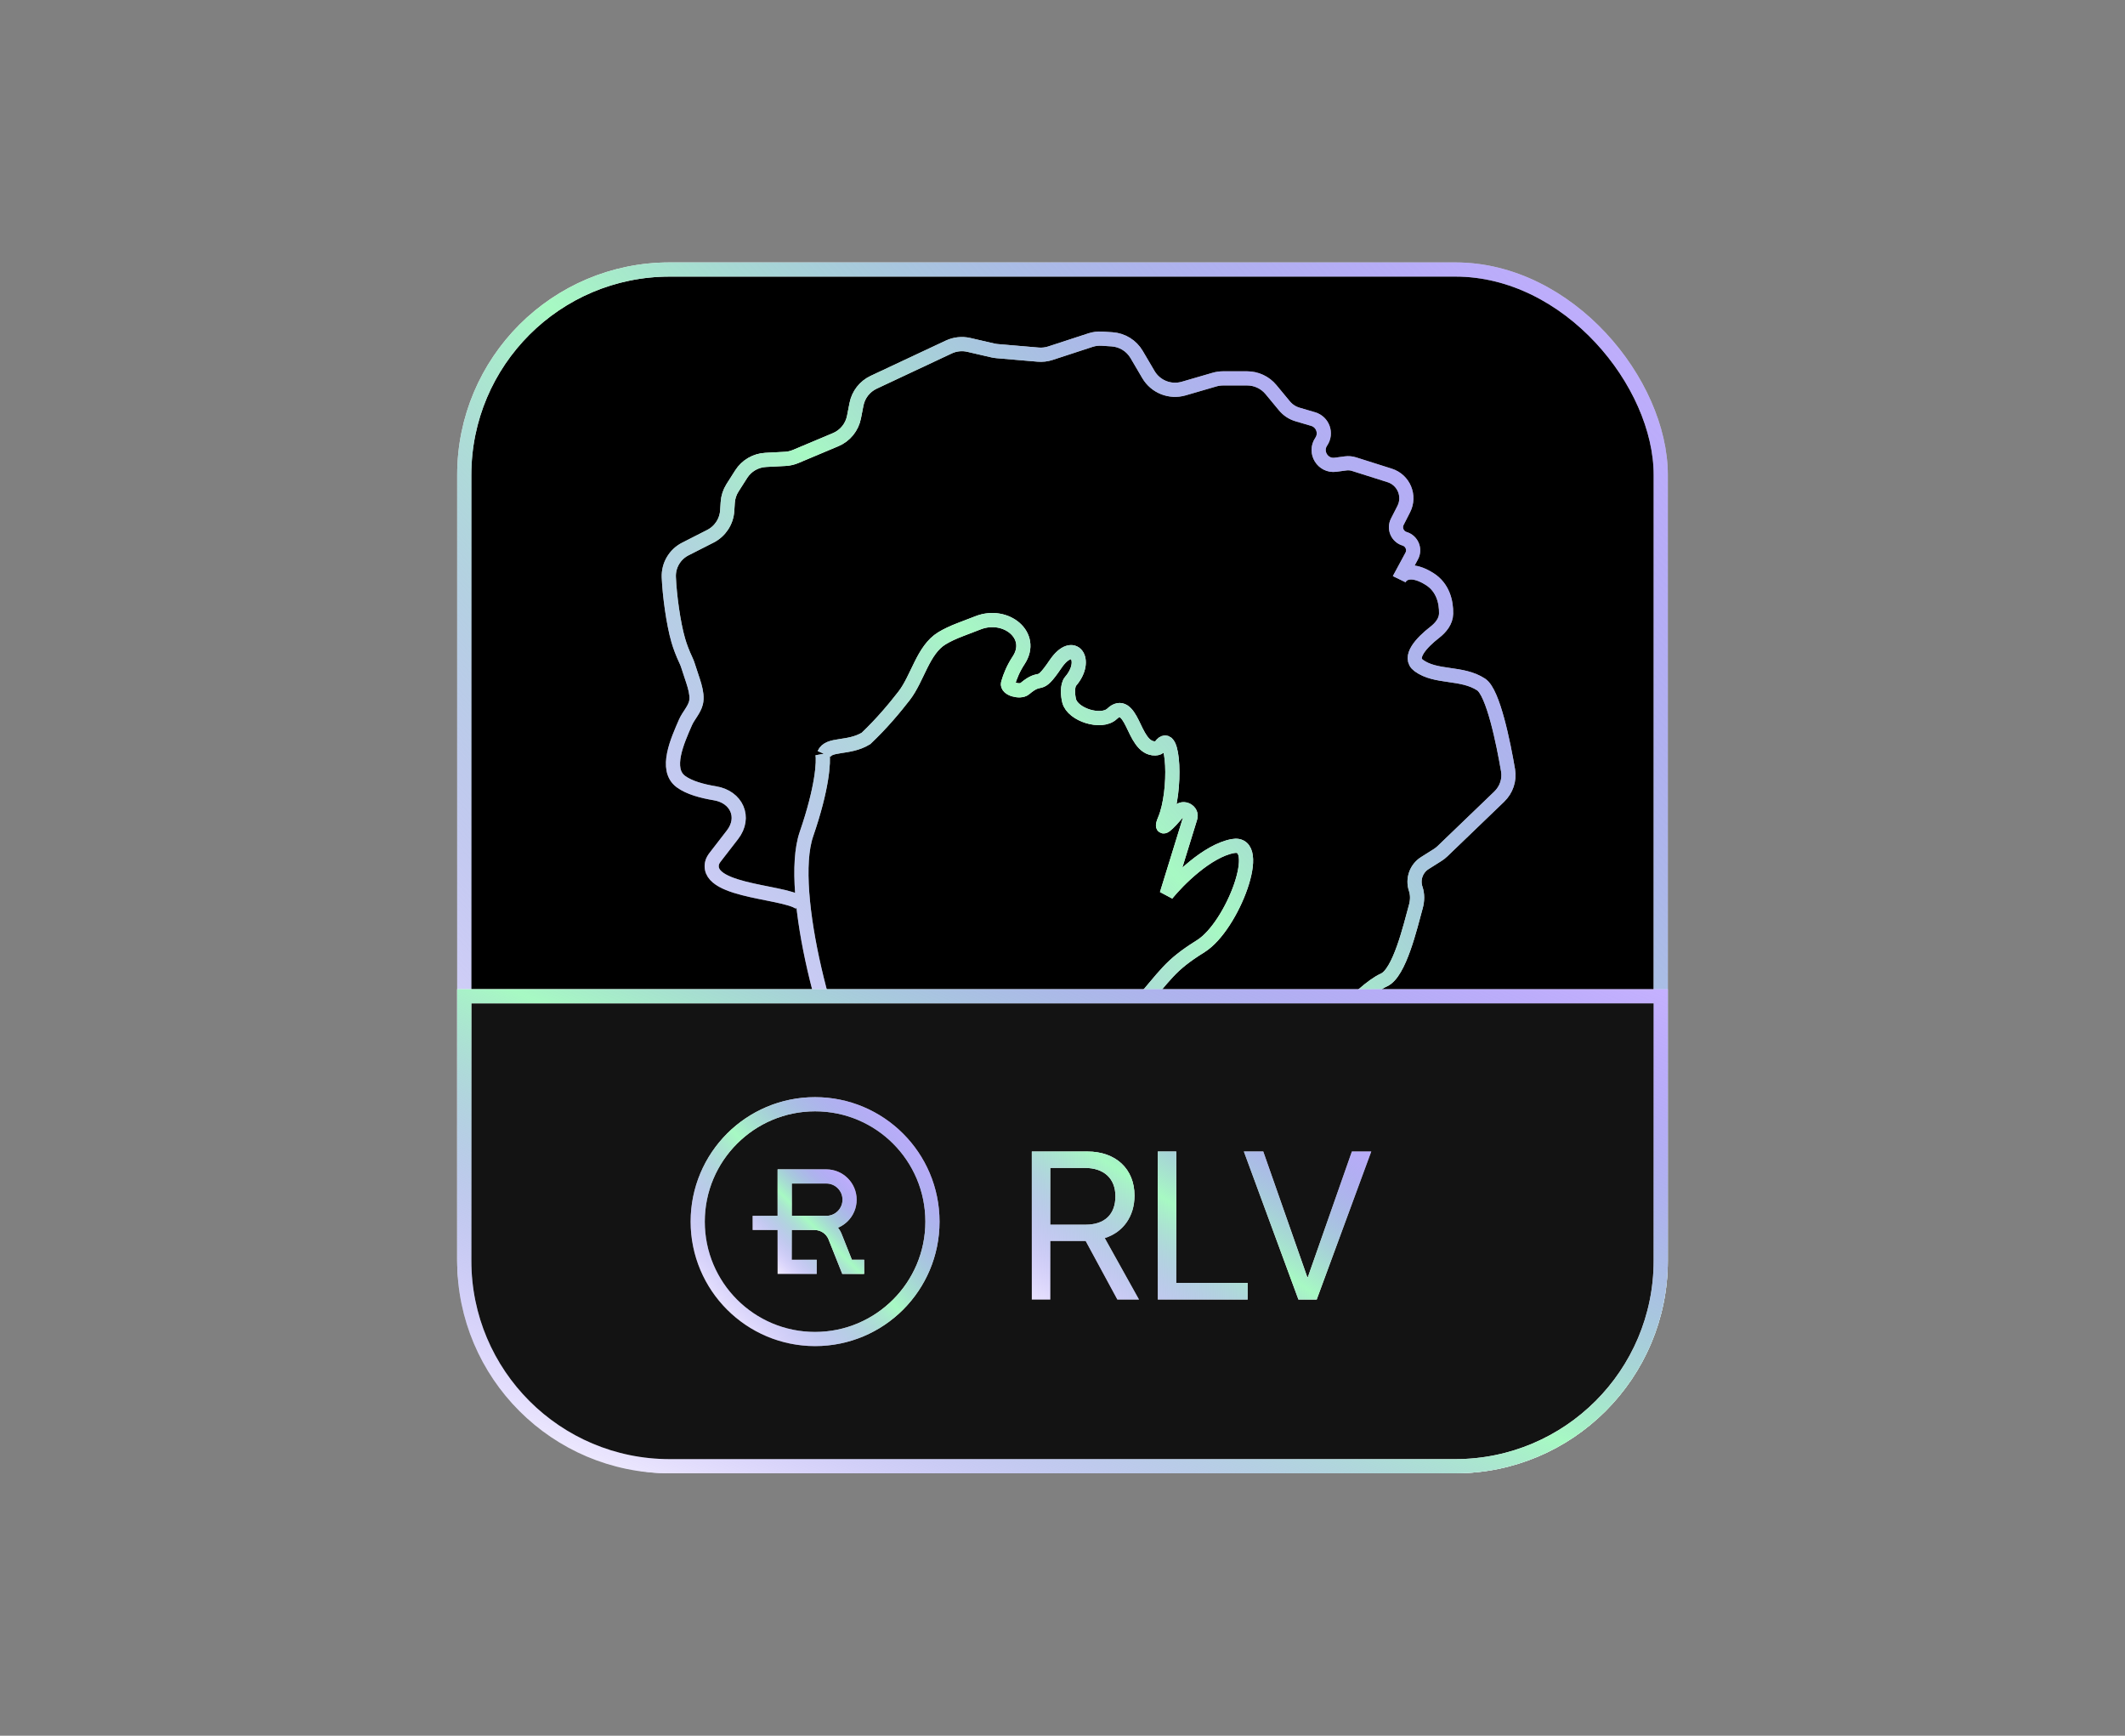 <svg width="300" height="245" viewBox="0 0 300 245" fill="none" xmlns="http://www.w3.org/2000/svg">
<rect x="0" y="0" width="300" height="245" fill="#808080" stroke="none"/>
<rect x="65.543" y="38.041" width="168.915" height="168.918" rx="29" fill="black"/>
<rect x="65.543" y="38.041" width="168.915" height="168.918" rx="29" stroke="white" stroke-width="2"/>
<rect x="65.543" y="38.041" width="168.915" height="168.918" rx="29" stroke="url(#paint0_linear_1458_21779)" stroke-width="2"/>
<path d="M159.475 149.305C164.183 149.023 175.06 149.435 176.869 153.052C178.679 156.669 178.672 163.183 178.672 166.103C175.888 164.524 172.208 162.318 161.132 165.03M161.132 165.03C159.095 154.858 159.063 143.633 160.477 142.314M161.132 165.03C152.015 171.325 141.142 173.225 132.362 173.466C128.947 173.56 126.06 171.074 125.565 167.694C125.107 164.565 124.743 161.024 124.873 158.421M113.206 127.783C112.193 125.797 99.633 126.097 100.52 121.852C100.592 121.509 100.795 121.209 101.009 120.931L103.41 117.826C105.302 115.379 103.994 112.48 100.942 111.976C99.105 111.672 97.298 111.182 96.131 110.324C93.785 108.597 95.674 104.504 96.765 101.987C97.178 101.035 98.005 100.215 98.254 99.207C98.604 97.796 97.719 95.876 97.155 94.022C97.077 93.767 96.981 93.513 96.867 93.271C96.346 92.163 95.996 91.211 95.759 90.396C95.055 87.972 94.525 84 94.421 81.478C94.352 79.808 95.263 78.252 96.752 77.495L100.292 75.694C101.666 74.995 102.568 73.623 102.666 72.085L102.741 70.918C102.787 70.184 103.019 69.473 103.415 68.853L104.641 66.927C105.399 65.737 106.685 64.988 108.093 64.915L110.856 64.772C111.361 64.746 111.856 64.633 112.322 64.437L117.975 62.06C119.316 61.496 120.288 60.3 120.565 58.871L120.914 57.075C121.179 55.708 122.081 54.55 123.342 53.958L133.94 48.985C134.824 48.57 135.822 48.464 136.773 48.683L140.165 49.467C140.366 49.513 140.57 49.545 140.775 49.562L146.568 50.057C147.151 50.106 147.738 50.038 148.294 49.856L153.939 48.01C154.468 47.837 155.025 47.767 155.58 47.803L156.991 47.895C158.432 47.99 159.733 48.791 160.465 50.036L162.131 52.87C163.142 54.59 165.191 55.404 167.107 54.847L171.452 53.583C171.848 53.468 172.258 53.41 172.67 53.41H176.072C177.37 53.41 178.602 53.989 179.43 54.989L181.334 57.289C181.814 57.868 182.455 58.291 183.176 58.503L185.385 59.153C186.749 59.555 187.326 61.168 186.527 62.344C185.509 63.843 186.744 65.841 188.54 65.601L189.966 65.41C190.365 65.357 190.772 65.392 191.156 65.514L196.186 67.106C198.176 67.736 199.124 70.001 198.177 71.86L197.267 73.645C196.785 74.591 197.276 75.742 198.293 76.049C199.324 76.361 199.811 77.54 199.299 78.488L197.651 81.544M197.651 81.544L197.557 81.718C197.582 81.661 197.613 81.602 197.651 81.544ZM197.651 81.544C198.078 80.881 199.354 80.185 201.808 81.718C203.715 82.908 204.189 84.977 204.157 86.607C204.136 87.691 203.415 88.58 202.559 89.246C200.682 90.704 198.744 92.797 200.29 93.935C202.719 95.723 206.363 94.829 209.097 96.617C210.805 97.734 212.254 104.928 212.902 108.731C213.136 110.104 212.653 111.49 211.649 112.455L203.647 120.147C203.434 120.352 203.201 120.534 202.951 120.692L201.156 121.824C199.936 122.594 199.403 124.1 199.867 125.466C200.137 126.263 200.109 127.148 199.885 127.959C199.088 130.844 197.583 137.346 195.371 138.333C193.701 139.078 191.311 141.336 189.285 143.506C187.578 145.334 184.698 145.568 182.84 143.895L181.894 143.043C180.539 141.824 178.569 141.576 176.955 142.421L172.943 144.52C171.477 145.287 169.697 145.114 168.407 144.078L168.213 143.922C167.553 143.393 166.724 143.12 165.879 143.155L164.58 143.208C162.487 143.293 159.526 144.18 160.477 142.314M160.477 142.314C156.239 147.118 146.631 156.725 138.437 158.421C130.242 160.116 125.156 160.116 121.2 154.182C117.244 148.248 111.027 125.925 113.854 117.73C116.115 111.175 116.303 107.464 116.114 106.428M160.477 142.314C164.716 137.51 164.999 136.38 169.52 133.554C174.041 130.729 178.562 118.578 174.041 119.426C170.424 120.104 166.317 124.23 164.716 126.208L168.038 115.451C168.381 114.506 167.045 113.774 166.4 114.546C164.813 116.445 163.66 117.548 164.434 115.713C166.13 111.694 165.733 102.704 163.875 105.256C163.681 105.523 163.4 105.632 163.086 105.639C161.395 105.68 160.607 103.612 159.86 102.093C159.098 100.545 158.266 99.553 156.997 100.757C155.51 102.166 151.445 100.912 150.939 98.927C150.76 98.225 150.618 96.774 151.154 96.153C153.697 93.205 151.553 90.001 149.009 93.752C146.466 97.504 147.198 95.081 144.654 97.225C144.028 97.753 142.091 97.246 142.314 96.457C142.61 95.413 143.083 94.303 143.807 93.205C146.117 89.7 142.004 86.381 138.091 87.904C137.354 88.191 136.547 88.5 135.643 88.843C134.515 89.271 133.645 89.691 132.974 90.1C130.298 91.733 129.558 95.739 127.637 98.217C126.282 99.963 124.509 102.097 122.256 104.234C119.771 105.735 117.007 104.893 116.346 106.412" stroke="white" stroke-width="2"/>
<path d="M159.475 149.305C164.183 149.023 175.06 149.435 176.869 153.052C178.679 156.669 178.672 163.183 178.672 166.103C175.888 164.524 172.208 162.318 161.132 165.03M161.132 165.03C159.095 154.858 159.063 143.633 160.477 142.314M161.132 165.03C152.015 171.325 141.142 173.225 132.362 173.466C128.947 173.56 126.06 171.074 125.565 167.694C125.107 164.565 124.743 161.024 124.873 158.421M113.206 127.783C112.193 125.797 99.633 126.097 100.52 121.852C100.592 121.509 100.795 121.209 101.009 120.931L103.41 117.826C105.302 115.379 103.994 112.48 100.942 111.976C99.105 111.672 97.298 111.182 96.131 110.324C93.785 108.597 95.674 104.504 96.765 101.987C97.178 101.035 98.005 100.215 98.254 99.207C98.604 97.796 97.719 95.876 97.155 94.022C97.077 93.767 96.981 93.513 96.867 93.271C96.346 92.163 95.996 91.211 95.759 90.396C95.055 87.972 94.525 84 94.421 81.478C94.352 79.808 95.263 78.252 96.752 77.495L100.292 75.694C101.666 74.995 102.568 73.623 102.666 72.085L102.741 70.918C102.787 70.184 103.019 69.473 103.415 68.853L104.641 66.927C105.399 65.737 106.685 64.988 108.093 64.915L110.856 64.772C111.361 64.746 111.856 64.633 112.322 64.437L117.975 62.06C119.316 61.496 120.288 60.3 120.565 58.871L120.914 57.075C121.179 55.708 122.081 54.55 123.342 53.958L133.94 48.985C134.824 48.57 135.822 48.464 136.773 48.683L140.165 49.467C140.366 49.513 140.57 49.545 140.775 49.562L146.568 50.057C147.151 50.106 147.738 50.038 148.294 49.856L153.939 48.01C154.468 47.837 155.025 47.767 155.58 47.803L156.991 47.895C158.432 47.99 159.733 48.791 160.465 50.036L162.131 52.87C163.142 54.59 165.191 55.404 167.107 54.847L171.452 53.583C171.848 53.468 172.258 53.41 172.67 53.41H176.072C177.37 53.41 178.602 53.989 179.43 54.989L181.334 57.289C181.814 57.868 182.455 58.291 183.176 58.503L185.385 59.153C186.749 59.555 187.326 61.168 186.527 62.344C185.509 63.843 186.744 65.841 188.54 65.601L189.966 65.41C190.365 65.357 190.772 65.392 191.156 65.514L196.186 67.106C198.176 67.736 199.124 70.001 198.177 71.86L197.267 73.645C196.785 74.591 197.276 75.742 198.293 76.049C199.324 76.361 199.811 77.54 199.299 78.488L197.651 81.544M197.651 81.544L197.557 81.718C197.582 81.661 197.613 81.602 197.651 81.544ZM197.651 81.544C198.078 80.881 199.354 80.185 201.808 81.718C203.715 82.908 204.189 84.977 204.157 86.607C204.136 87.691 203.415 88.58 202.559 89.246C200.682 90.704 198.744 92.797 200.29 93.935C202.719 95.723 206.363 94.829 209.097 96.617C210.805 97.734 212.254 104.928 212.902 108.731C213.136 110.104 212.653 111.49 211.649 112.455L203.647 120.147C203.434 120.352 203.201 120.534 202.951 120.692L201.156 121.824C199.936 122.594 199.403 124.1 199.867 125.466C200.137 126.263 200.109 127.148 199.885 127.959C199.088 130.844 197.583 137.346 195.371 138.333C193.701 139.078 191.311 141.336 189.285 143.506C187.578 145.334 184.698 145.568 182.84 143.895L181.894 143.043C180.539 141.824 178.569 141.576 176.955 142.421L172.943 144.52C171.477 145.287 169.697 145.114 168.407 144.078L168.213 143.922C167.553 143.393 166.724 143.12 165.879 143.155L164.58 143.208C162.487 143.293 159.526 144.18 160.477 142.314M160.477 142.314C156.239 147.118 146.631 156.725 138.437 158.421C130.242 160.116 125.156 160.116 121.2 154.182C117.244 148.248 111.027 125.925 113.854 117.73C116.115 111.175 116.303 107.464 116.114 106.428M160.477 142.314C164.716 137.51 164.999 136.38 169.52 133.554C174.041 130.729 178.562 118.578 174.041 119.426C170.424 120.104 166.317 124.23 164.716 126.208L168.038 115.451C168.381 114.506 167.045 113.774 166.4 114.546C164.813 116.445 163.66 117.548 164.434 115.713C166.13 111.694 165.733 102.704 163.875 105.256C163.681 105.523 163.4 105.632 163.086 105.639C161.395 105.68 160.607 103.612 159.86 102.093C159.098 100.545 158.266 99.553 156.997 100.757C155.51 102.166 151.445 100.912 150.939 98.927C150.76 98.225 150.618 96.774 151.154 96.153C153.697 93.205 151.553 90.001 149.009 93.752C146.466 97.504 147.198 95.081 144.654 97.225C144.028 97.753 142.091 97.246 142.314 96.457C142.61 95.413 143.083 94.303 143.807 93.205C146.117 89.7 142.004 86.381 138.091 87.904C137.354 88.191 136.547 88.5 135.643 88.843C134.515 89.271 133.645 89.691 132.974 90.1C130.298 91.733 129.558 95.739 127.637 98.217C126.282 99.963 124.509 102.097 122.256 104.234C119.771 105.735 117.007 104.893 116.346 106.412" stroke="url(#paint1_linear_1458_21779)" stroke-width="2"/>
<path d="M65.543 140.627H234.457V177.959C234.457 193.975 221.473 206.959 205.457 206.959H94.543C78.526 206.959 65.543 193.975 65.543 177.959V140.627Z" fill="#131313"/>
<path d="M65.543 140.627H234.457V177.959C234.457 193.975 221.473 206.959 205.457 206.959H94.543C78.526 206.959 65.543 193.975 65.543 177.959V140.627Z" stroke="white" stroke-width="2"/>
<path d="M65.543 140.627H234.457V177.959C234.457 193.975 221.473 206.959 205.457 206.959H94.543C78.526 206.959 65.543 193.975 65.543 177.959V140.627Z" stroke="url(#paint2_linear_1458_21779)" stroke-width="2"/>
<circle cx="115.07" cy="172.435" r="16.57" stroke="white" stroke-width="2"/>
<circle cx="115.07" cy="172.435" r="16.57" stroke="url(#paint3_linear_1458_21779)" stroke-width="2"/>
<path d="M107.256 172.619H110.779H116.658C118.47 172.619 119.939 171.15 119.939 169.338V169.338C119.939 167.526 118.47 166.057 116.658 166.057H114.654H110.779V178.815H114.302M115.007 172.619V172.619C116.283 172.619 117.43 173.397 117.902 174.582L119.586 178.815H120.996" stroke="white" stroke-width="2" stroke-linecap="square"/>
<path d="M107.256 172.619H110.779H116.658C118.47 172.619 119.939 171.15 119.939 169.338V169.338C119.939 167.526 118.47 166.057 116.658 166.057H114.654H110.779V178.815H114.302M115.007 172.619V172.619C116.283 172.619 117.43 173.397 117.902 174.582L119.586 178.815H120.996" stroke="url(#paint4_linear_1458_21779)" stroke-width="2" stroke-linecap="square"/>
<path d="M148.275 164.854V172.863H153.271C155.951 172.863 157.471 171.414 157.471 168.851C157.471 166.345 155.849 164.854 153.155 164.854H148.275ZM148.275 175.165V183.435H145.668V162.536H153.503C157.529 162.536 160.165 164.998 160.165 168.764C160.165 171.675 158.586 173.934 155.965 174.76L160.802 183.435H157.746L153.271 175.165H148.275ZM176.14 181.089V183.435H163.453V162.536H166.06V181.089H176.14ZM185.886 183.435H183.309L175.604 162.536H178.341L184.554 180.263H184.641L190.854 162.536H193.591L185.886 183.435Z" fill="white"/>
<path d="M148.275 164.854V172.863H153.271C155.951 172.863 157.471 171.414 157.471 168.851C157.471 166.345 155.849 164.854 153.155 164.854H148.275ZM148.275 175.165V183.435H145.668V162.536H153.503C157.529 162.536 160.165 164.998 160.165 168.764C160.165 171.675 158.586 173.934 155.965 174.76L160.802 183.435H157.746L153.271 175.165H148.275ZM176.14 181.089V183.435H163.453V162.536H166.06V181.089H176.14ZM185.886 183.435H183.309L175.604 162.536H178.341L184.554 180.263H184.641L190.854 162.536H193.591L185.886 183.435Z" fill="url(#paint5_linear_1458_21779)"/>
<defs>
<linearGradient id="paint0_linear_1458_21779" x1="73.604" y1="215.17" x2="251.245" y2="50.221" gradientUnits="userSpaceOnUse">
<stop stop-color="#6630FF" stop-opacity="0"/>
<stop offset="0.495" stop-color="#A7F9C3"/>
<stop offset="1" stop-color="#6630FF" stop-opacity="0.37"/>
</linearGradient>
<linearGradient id="paint1_linear_1458_21779" x1="100.702" y1="178.797" x2="230.559" y2="65.08" gradientUnits="userSpaceOnUse">
<stop stop-color="#6630FF" stop-opacity="0"/>
<stop offset="0.495" stop-color="#A7F9C3"/>
<stop offset="1" stop-color="#6630FF" stop-opacity="0.37"/>
</linearGradient>
<linearGradient id="paint2_linear_1458_21779" x1="73.604" y1="210.842" x2="125.338" y2="90.686" gradientUnits="userSpaceOnUse">
<stop stop-color="#6630FF" stop-opacity="0"/>
<stop offset="0.495" stop-color="#A7F9C3"/>
<stop offset="1" stop-color="#6630FF" stop-opacity="0.37"/>
</linearGradient>
<linearGradient id="paint3_linear_1458_21779" x1="101.151" y1="189.319" x2="133.516" y2="159.266" gradientUnits="userSpaceOnUse">
<stop stop-color="#6630FF" stop-opacity="0"/>
<stop offset="0.495" stop-color="#A7F9C3"/>
<stop offset="1" stop-color="#6630FF" stop-opacity="0.37"/>
</linearGradient>
<linearGradient id="paint4_linear_1458_21779" x1="107.985" y1="179.353" x2="121.281" y2="166.057" gradientUnits="userSpaceOnUse">
<stop stop-color="#6630FF" stop-opacity="0"/>
<stop offset="0.495" stop-color="#A7F9C3"/>
<stop offset="1" stop-color="#6630FF" stop-opacity="0.37"/>
</linearGradient>
<linearGradient id="paint5_linear_1458_21779" x1="146.344" y1="188.701" x2="174.612" y2="144.077" gradientUnits="userSpaceOnUse">
<stop stop-color="#6630FF" stop-opacity="0"/>
<stop offset="0.495" stop-color="#A7F9C3"/>
<stop offset="1" stop-color="#6630FF" stop-opacity="0.37"/>
</linearGradient>
</defs>
</svg>
